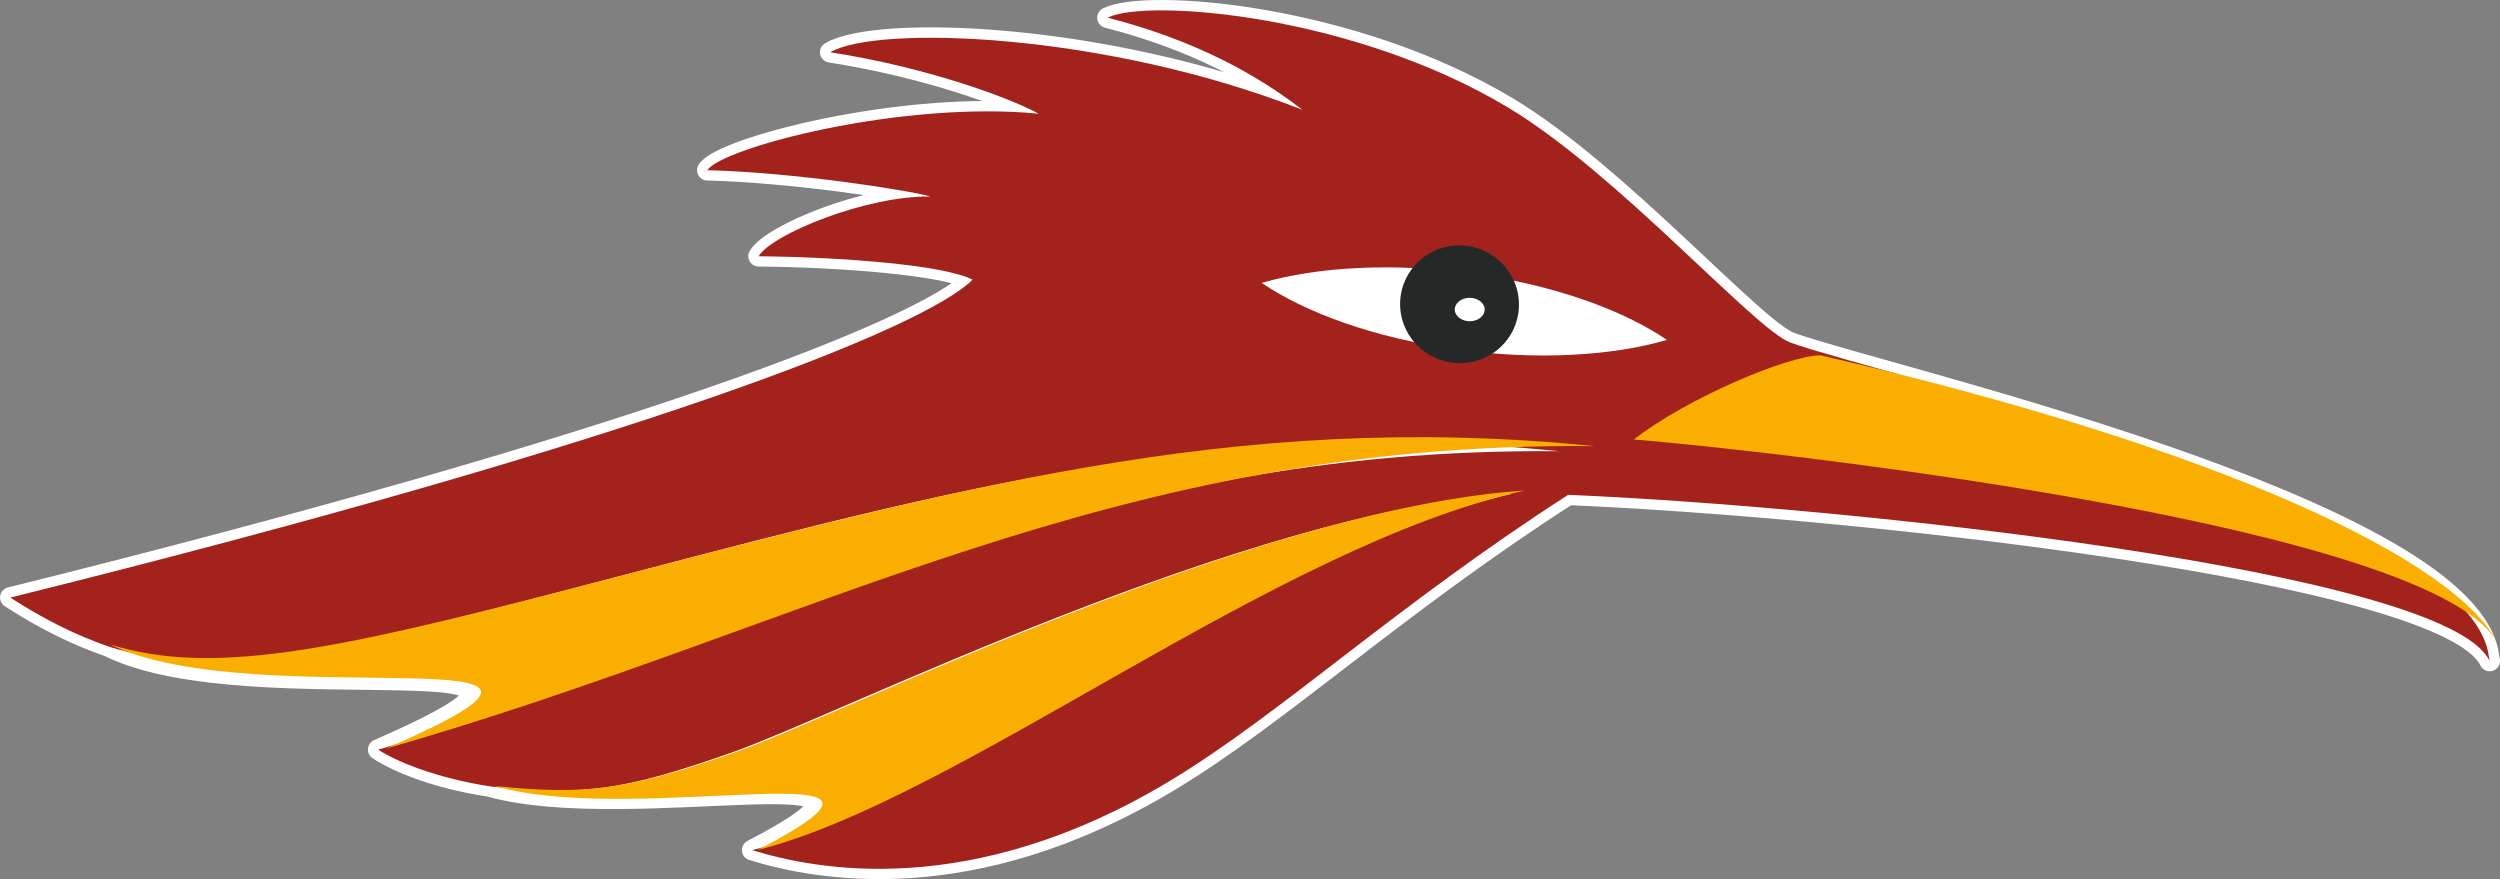 <?xml version="1.0" encoding="UTF-8" standalone="no"?>
<!-- Created using Karbon, part of Calligra: http://www.calligra.org/karbon -->

<svg
   width="45.728pt"
   height="16.079pt"
   version="1.1"
   id="svg14"
   sodipodi:docname="NMRX_logo.svg"
   inkscape:version="1.1.2 (0a00cf5339, 2022-02-04)"
   xmlns:inkscape="http://www.inkscape.org/namespaces/inkscape"
   xmlns:sodipodi="http://sodipodi.sourceforge.net/DTD/sodipodi-0.dtd"
   xmlns="http://www.w3.org/2000/svg"
   xmlns:svg="http://www.w3.org/2000/svg">
  <rect width="100%" height="100%" fill="#808080" stroke="none"/>
  <sodipodi:namedview
     id="namedview16"
     pagecolor="#ffffff"
     bordercolor="#666666"
     borderopacity="1.0"
     inkscape:pageshadow="2"
     inkscape:pageopacity="0.0"
     inkscape:pagecheckerboard="0"
     inkscape:document-units="pt"
     showgrid="false"
     inkscape:zoom="10.248358"
     inkscape:cx="28.882677"
     inkscape:cy="22.784138"
     inkscape:window-width="1462"
     inkscape:window-height="970"
     inkscape:window-x="5"
     inkscape:window-y="5"
     inkscape:window-maximized="0"
     inkscape:current-layer="svg14" />
  <defs
     id="defs2" />
  <g
     id="layer0"
     transform="translate(-33.534,-32.677)">
    <path
       id="shape0"
       transform="translate(33.786,32.929)"
       fill="#ffffff"
       d="M 60.426,15.631 C 59.644,12.073 45.572,8.887 43.416,8.103 42.544,7.785 39.201,3.975 36.535,2.374 32.743,0.093 27.708,-0.297 26.759,0.179 28.887,0.725 30.38,1.552 31.514,2.427 26.698,0.534 21.123,0.351 19.997,1.022 22.339,1.385 24.353,2.124 25.079,2.519 21.729,2.194 17.35,3.351 16.999,3.898 19.093,3.95 21.88,4.381 22.446,4.539 20.881,4.513 18.57,5.459 18.25,5.996 20.239,6.014 22.772,6.206 23.469,6.568 22.249,7.765 15.37,10.504 0,14.32 c 0.814,0.527 1.602,0.92 2.408,1.198 H 2.406 c 3.511,1.738 13.237,-0.402 6.567,2.511 0.408,0.273 1.34,0.69 2.703,0.896 3.485,0.99 11.311,-0.994 6.418,1.556 1.534,0.471 5.329,1.24 10.19,-1.693 2.708,-1.633 5.508,-4.272 9.71,-6.973 6.723,0.281 21.432,1.837 22.473,4.052 z" />
    <path
       id="shape1"
       transform="translate(33.786,32.929)"
       fill="none"
       stroke="#ffffff"
       stroke-width="0.504"
       stroke-linecap="round"
       stroke-linejoin="round"
       d="M 60.426,15.631 C 59.644,12.073 45.572,8.887 43.416,8.103 42.544,7.785 39.201,3.975 36.535,2.374 32.743,0.093 27.708,-0.297 26.759,0.179 28.887,0.725 30.38,1.552 31.514,2.427 26.698,0.534 21.123,0.351 19.997,1.022 22.339,1.385 24.353,2.124 25.079,2.519 21.729,2.194 17.35,3.351 16.999,3.898 19.093,3.95 21.88,4.381 22.446,4.539 20.881,4.513 18.57,5.459 18.25,5.996 20.239,6.014 22.772,6.206 23.469,6.568 22.249,7.765 15.37,10.504 0,14.32 c 0.814,0.527 1.602,0.92 2.408,1.198 H 2.406 c 3.511,1.738 13.237,-0.402 6.567,2.511 0.408,0.273 1.34,0.69 2.703,0.896 3.485,0.99 11.311,-0.994 6.418,1.556 1.534,0.471 5.329,1.24 10.19,-1.693 2.708,-1.633 5.508,-4.272 9.71,-6.973 6.723,0.281 21.432,1.837 22.473,4.052 z" />
    <path
       id="shape2"
       transform="translate(33.786,32.93)"
       fill="#a3221c"
       d="M 0,14.321 C 15.37,10.504 22.249,7.765 23.469,6.569 22.771,6.205 20.239,6.015 18.249,5.997 18.57,5.459 20.881,4.513 22.446,4.54 21.88,4.381 19.092,3.949 16.999,3.898 17.35,3.352 21.728,2.193 25.079,2.52 24.352,2.124 22.338,1.384 19.997,1.022 21.122,0.352 26.698,0.535 31.514,2.426 30.379,1.553 28.886,0.724 26.759,0.178 c 0.949,-0.474 5.983,-0.085 9.776,2.196 2.666,1.601 6.009,5.412 6.88,5.729 2.156,0.784 16.228,3.969 17.01,7.528 l 0.04,0.236 c -1.04,-2.213 -15.749,-3.77 -22.471,-4.052 -4.202,2.701 -7.003,5.341 -9.71,6.974 -4.862,2.932 -8.657,2.164 -10.19,1.692 4.908,-1.247 12.455,-7.341 18.541,-8.695 -6.518,0.43 -16.463,5.404 -18.998,6.298 -2.58,0.91 -3.606,1.09 -5.903,0.847 C 10.372,18.724 9.381,18.303 8.972,18.029 19.171,15.083 26.268,10.64 37.775,10.752 29.12,9.869 22.361,11.838 13.377,14.187 7.741,15.662 4.836,16.285 2.407,15.519 h 10e-4 C 1.603,15.241 0.813,14.848 0,14.321" />
    <path
       id="shape3"
       transform="translate(36.208,43.339)"
       fill="#f9ae00"
       d="M 11.231,3.702 C 20.428,1.32 27.347,-0.677 36.208,0.218 24.428,0.105 17.163,4.611 6.722,7.6 13.55,4.645 3.594,6.815 0,5.052 2.487,5.831 5.461,5.198 11.231,3.702" />
    <path
       id="shape4"
       transform="translate(45.593,44.64)"
       fill="#f9ae00"
       d="M 0,7.204 C 2.319,7.452 3.353,7.269 5.957,6.352 8.514,5.449 18.551,0.433 25.126,0 18.987,1.364 11.372,7.512 6.418,8.768 11.355,6.197 3.485,8.228 0,7.204" />
    <path
       id="shape5"
       transform="translate(73.379,41.342)"
       fill="#f9ae00"
       d="M 4.536,0 4.609,0.013 C 14.324,2.255 20.152,5.038 21.09,7.071 19.737,4.174 3.492,2.338 0,2.053 1.303,1.045 3.713,0.024 4.536,0.001 Z" />
    <path
       id="shape6"
       transform="translate(64.304,39.198)"
       fill="#ffffff"
       d="M 9.884,1.769 C 8.532,2.164 6.683,2.271 4.722,1.995 2.761,1.72 1.085,1.116 0,0.378 1.355,-0.014 3.202,-0.122 5.164,0.153 7.123,0.43 8.803,1.033 9.884,1.769" />
    <path
       id="shape7"
       transform="translate(67.68,38.662)"
       fill="#242928"
       d="M 0.003,1.517 C 0.051,2.308 0.738,2.913 1.539,2.869 2.336,2.826 2.947,2.148 2.896,1.357 2.85,0.566 2.16,-0.042 1.362,0.002 0.563,0.048 -0.046,0.726 0.003,1.517" />
    <path
       id="shape8"
       transform="translate(69.013,39.94)"
       fill="#ffffff"
       d="m 3.70652e-4,0.298 c 0.011,0.157 0.181,0.28 0.381,0.273 0.202,-0.007 0.357,-0.14 0.349,-0.298 -0.011,-0.157 -0.183,-0.28 -0.382,-0.273 C 0.147,0.007 -0.009,0.142 3.70652e-4,0.298" />
  </g>
</svg>

